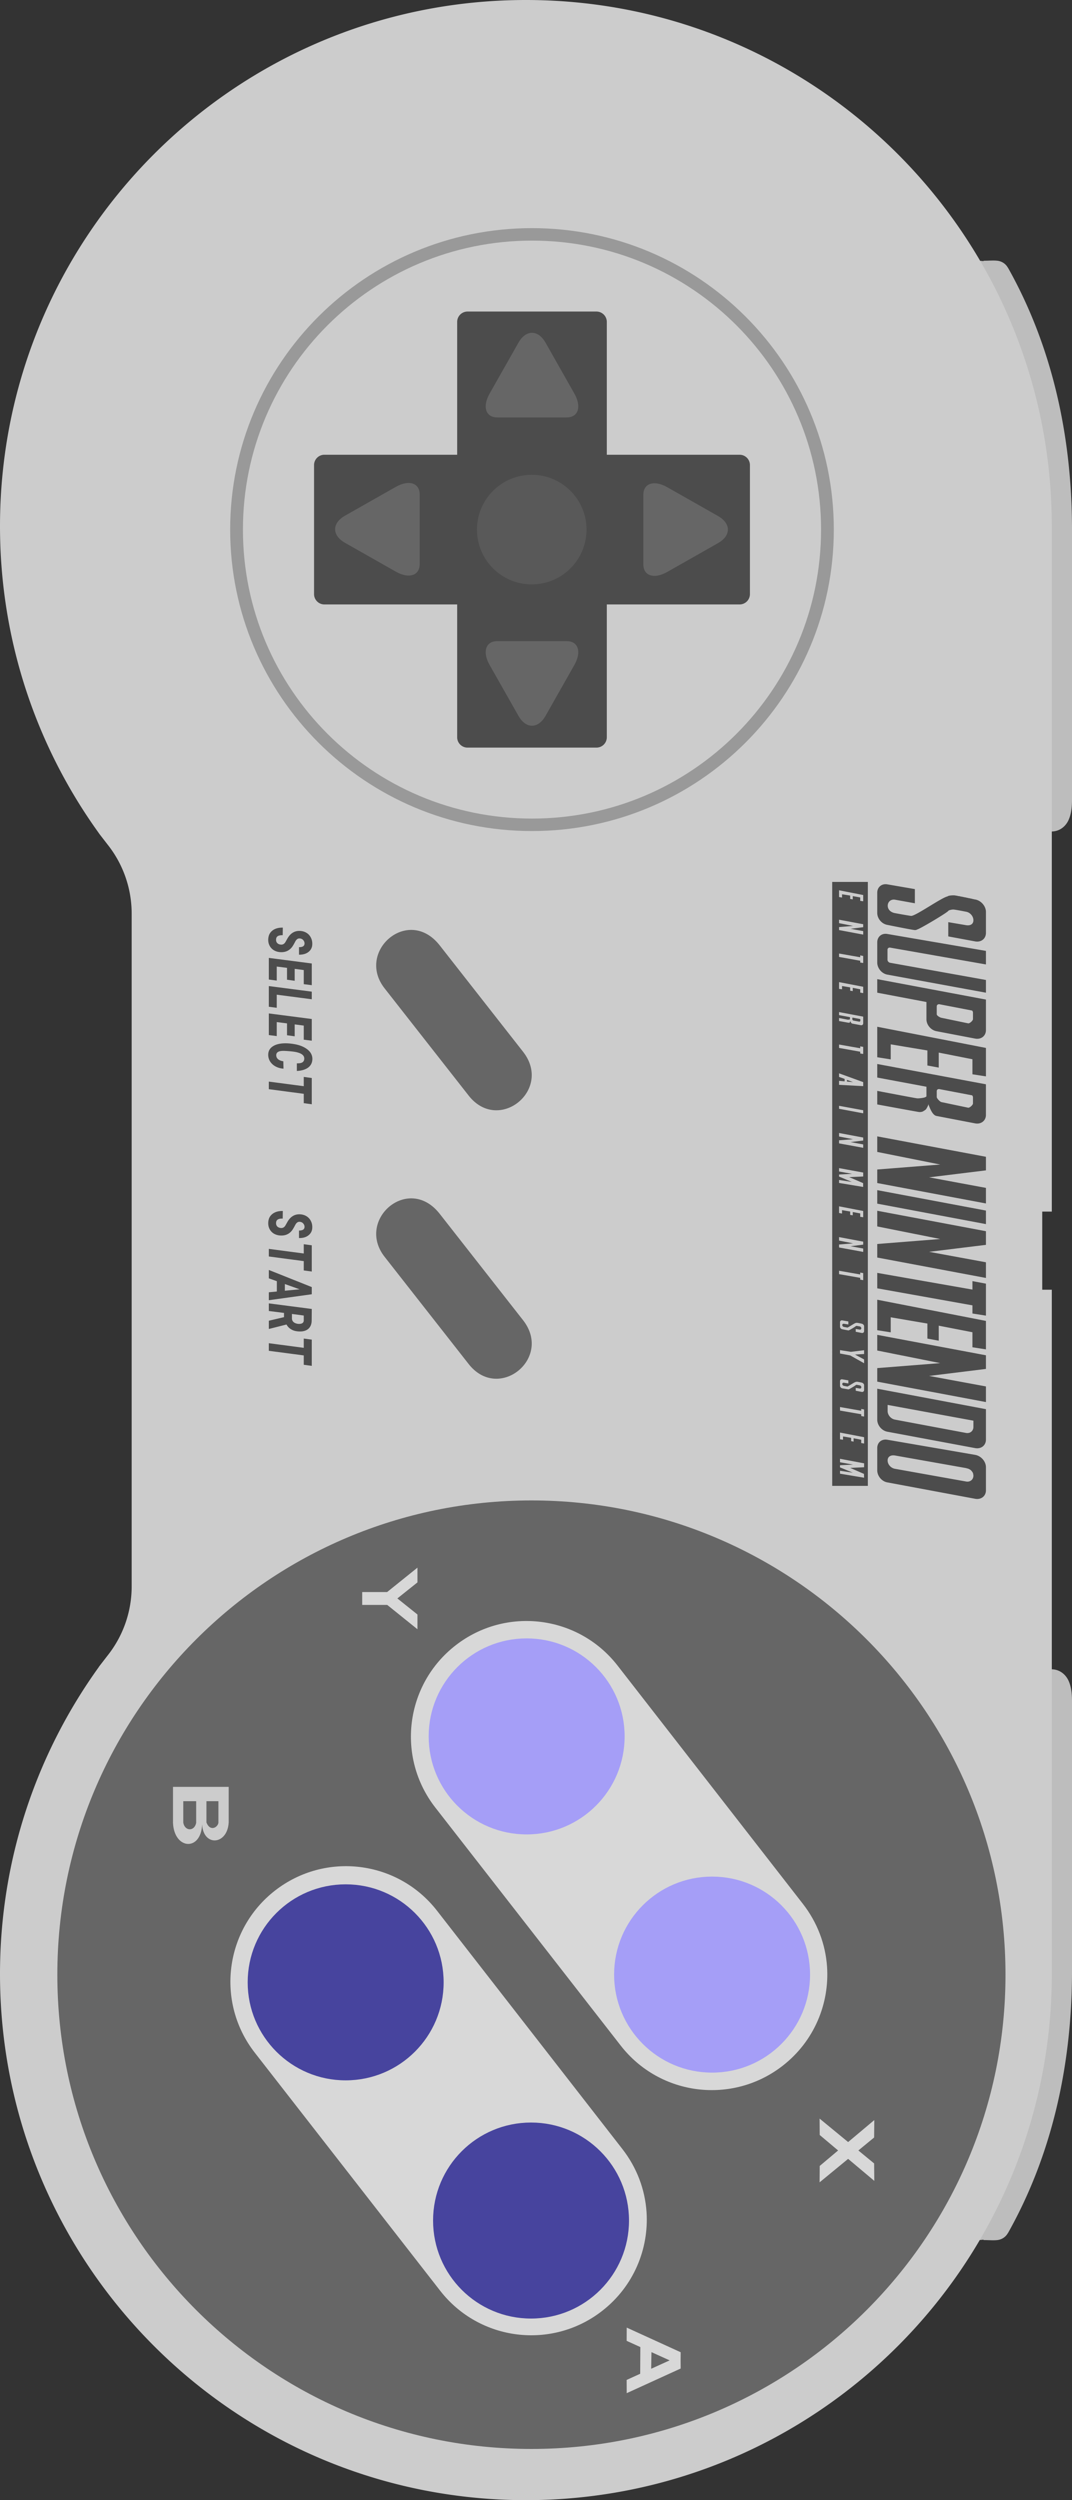 <?xml version="1.0" encoding="UTF-8" standalone="no"?>
<svg
   xmlns:dc="http://purl.org/dc/elements/1.1/"
   xmlns:cc="http://creativecommons.org/ns#"
   xmlns:rdf="http://www.w3.org/1999/02/22-rdf-syntax-ns#"
   xmlns:svg="http://www.w3.org/2000/svg"
   xmlns="http://www.w3.org/2000/svg"
   xmlns:sodipodi="http://sodipodi.sourceforge.net/DTD/sodipodi-0.dtd"
   xmlns:inkscape="http://www.inkscape.org/namespaces/inkscape"
   viewBox="0 0 226.677 528.462"
   version="1.1"
   id="svg44"
   sodipodi:docname="controller.svg"
   inkscape:export-filename="controller.png"
   inkscape:export-xdpi="21.799109"
   inkscape:export-ydpi="21.799109"
   inkscape:version="1.0.2 (e86c870879, 2021-01-15)">
  <rect x="0" y="0" width="226.677" height="528.462" fill="#333333" stroke="none"/>
  <defs
     id="defs48" />
  <sodipodi:namedview
     pagecolor="#ffffff"
     bordercolor="#666666"
     borderopacity="1"
     objecttolerance="10"
     gridtolerance="10"
     guidetolerance="10"
     inkscape:pageopacity="0"
     inkscape:pageshadow="2"
     inkscape:window-width="1920"
     inkscape:window-height="1017"
     id="namedview46"
     showgrid="false"
     inkscape:zoom="0.44657896"
     inkscape:cx="113.3385"
     inkscape:cy="264.23099"
     inkscape:window-x="1912"
     inkscape:window-y="-8"
     inkscape:window-maximized="1"
     inkscape:current-layer="svg44"
     inkscape:document-rotation="0" />
  <path
     d="M226.677 359.573c0-1.359-.113-2.929-.71-4.269-.595-1.34-1.87-2.466-3.672-2.466v.884c-.348-.019-.865.027-.878.456l.168 61.06c-.664 21.81-7.004 40.758-17.119 57.372-.355.705.383 1.006.671.999a39.897 39.897 0 0 0 2.835-.208v.087c1.167 0 2.064.101 2.929 0 .858-.1 1.73-.59 2.219-1.481.007-.007.027.007.034 0 0-.007-.007-.021 0-.027 9.216-16.393 13.524-35.288 13.524-55.368v-57.039zm0 0M226.677 169.023c0 1.361-.113 2.929-.71 4.269-.595 1.347-1.87 2.467-3.672 2.467v-.879c-.348.014-.865-.034-.878-.456l.168-61.066c-.664-21.803-7.004-40.751-17.119-57.365-.355-.703.383-1.012.671-.999 1.172.046 2.097.12 2.835.208v-.087c1.167 0 2.064-.101 2.929 0 .858.094 1.73.583 2.219 1.474.007.007.027-.005.034 0 0 .007-.007.021 0 .027 9.216 16.402 13.524 35.288 13.524 55.377v57.03zm0 0"
     fill="#bdbdbd"
     id="path2" />
  <path
     d="M222.408 111.213v144.881h-2.025v16.515h2.025v144.633c0 61.435-49.759 111.22-111.188 111.22C49.787 528.462 0 478.677 0 417.242c0-24.236 7.761-46.643 20.925-64.92v-.027l1.776-2.299a23.477 23.477 0 0 0 5.142-14.712V193.165a23.477 23.477 0 0 0-5.142-14.712l-1.776-2.299v-.021C7.756 157.87 0 135.463 0 111.213 0 49.787 49.78 0 111.213 0c61.428 0 111.188 49.787 111.188 111.213h.007zm0 0"
     fill="#ccc"
     id="path4" />
  <path
     d="M59.304 199.652c.462.074.824-.12 1.078-.577l.436-.77c.643-1.079 1.522-1.589 2.629-1.534.508.026.957.16 1.347.395.402.242.717.577.932 1.005.221.422.321.885.307 1.388-.007.676-.268 1.22-.777 1.635-.503.408-1.179.609-2.03.602v-1.594c.342.014.623-.048.844-.161.201-.12.314-.323.328-.597 0-.275-.088-.51-.261-.71a1.012 1.012 0 0 0-.71-.369c-.415-.06-.752.175-1.019.698-.268.522-.496.904-.676 1.139-.597.75-1.395 1.105-2.407 1.059-.522-.027-.985-.154-1.386-.39a2.417 2.417 0 0 1-.913-.944c-.221-.403-.321-.858-.307-1.374.014-.362.086-.704.214-1.012.148-.323.362-.597.643-.825.556-.448 1.301-.662 2.225-.643l-.021 1.603c-.463-.014-.818.053-1.059.208-.228.148-.348.401-.348.77 0 .262.079.489.24.671.168.18.403.295.691.327zm0 0M64.23 233.178v-1.977l-7.387-.978v-1.603l7.387.973v-1.965l1.695.235v5.549l-1.695-.234zm0 0M59.948 225.886c-.643-.046-1.215-.208-1.704-.482a3.046 3.046 0 0 1-1.146-1.066 2.659 2.659 0 0 1-.381-1.455c.019-.717.328-1.273.911-1.675.597-.415 1.4-.637 2.406-.678.671-.026 1.409.027 2.205.168.791.134 1.483.362 2.066.671.595.321 1.038.69 1.333 1.112.288.429.429.899.415 1.4-.021.752-.321 1.342-.89 1.771-.583.429-1.381.669-2.394.717v-1.609c.563.007.959-.06 1.186-.221.242-.16.369-.408.383-.736.041-.851-.831-1.368-2.606-1.556-.812-.081-1.388-.12-1.73-.12-1.026-.021-1.555.261-1.589.851-.014.376.113.678.383.904.268.228.637.376 1.112.443l.04 1.561zm0 0M60.691 218.822v-2.507l-2.172-.275v2.963l-1.675-.221v-4.571l9.082 1.179v4.585l-1.695-.214v-2.982l-1.918-.249v2.514l-1.622-.222zm0 0M58.518 210.249v2.775l-1.675-.221v-4.375l9.082 1.179v1.609l-7.407-.967zm0 0M60.691 207.085v-2.507l-2.172-.275v2.963l-1.675-.221v-4.571l9.082 1.179v4.585l-1.695-.214v-2.982l-1.918-.249v2.514l-1.622-.222zm0 0M59.304 259.554c.462.072.824-.122 1.078-.577l.436-.772c.643-1.079 1.522-1.587 2.629-1.534.508.026.957.161 1.347.395.402.242.717.577.932 1.005.221.422.321.879.307 1.381-.007.676-.268 1.227-.777 1.635-.503.415-1.179.616-2.03.604v-1.589c.342.007.623-.048.844-.168.201-.12.314-.314.328-.59 0-.274-.088-.508-.261-.71-.168-.214-.401-.335-.71-.374-.415-.055-.752.18-1.019.703-.268.522-.496.897-.676 1.139-.597.75-1.395 1.098-2.407 1.052a3.064 3.064 0 0 1-1.386-.383 2.417 2.417 0 0 1-.913-.944c-.221-.403-.321-.865-.307-1.374.014-.369.086-.703.214-1.019.148-.314.362-.59.643-.817.556-.45 1.301-.664 2.225-.65l-.021 1.608c-.463-.021-.818.048-1.059.208-.228.148-.348.403-.348.765 0 .268.079.489.24.676.168.182.403.289.691.33zm0 0M64.23 288.474v-1.977l-7.387-.973v-1.608l7.387.978v-1.963l1.695.233v5.544l-1.695-.234zm0 0M61.731 277.736v.932c0 .256.079.482.24.678.168.187.396.328.691.408.281.081.563.106.837.067.462-.06.703-.288.731-.671v-1.084l-2.499-.33zm-1.677-.221l-3.21-.408v-1.609l9.082 1.181-.021 2.419c0 .764-.235 1.361-.71 1.783-.482.41-1.139.597-1.97.551-.657-.027-1.194-.168-1.623-.429a2.523 2.523 0 0 1-1.017-1.04l-3.634.918h-.106v-1.716l3.21-.757v-.893zm0 0M58.539 270.806l-1.695-.602v-1.771l9.082 3.62v1.515l-9.082 1.259v-1.676l1.695-.16v-2.185zm1.695.604v1.414l3.118-.302-3.118-1.112zm0 0M64.23 268.534v-1.971l-7.387-.978v-1.608l7.387.978v-1.965l1.695.235v5.544l-1.695-.235zm0 0"
     fill="#4c4c4c"
     id="path6" />
  <path
     d="M112.488 174.975c-34.867 0-63.131-28.225-63.131-63.038s28.263-63.029 63.131-63.029c34.873 0 63.136 28.217 63.136 63.029s-28.263 63.038-63.136 63.038"
     fill="#999"
     id="path8" />
  <path
     d="M112.487 174.975c-34.866 0-63.131-28.225-63.131-63.038s28.265-63.029 63.131-63.029c34.873 0 63.138 28.217 63.138 63.029s-28.265 63.038-63.138 63.038"
     fill="none"
     stroke="#999"
     stroke-width="1.373"
     id="path10" />
  <path
     d="M112.495 173.024c-33.761 0-61.126-27.347-61.126-61.087 0-33.733 27.366-61.078 61.126-61.078 33.752 0 61.12 27.345 61.12 61.078 0 33.74-27.368 61.087-61.12 61.087"
     fill="#ccc"
     id="path12" />
  <path
     d="M112.366 517.639c-55.361 0-100.242-44.881-100.242-100.242 0-55.363 44.881-100.249 100.242-100.249 55.363 0 100.249 44.886 100.249 100.249.001 55.361-44.886 100.242-100.249 100.242"
     fill="#666"
     id="path14" />
  <path
     d="M128.312 155.846v-28.083h28.083a2.188 2.188 0 0 0 2.179-2.184v-27.28a2.182 2.182 0 0 0-2.179-2.177h-28.083V68.036a2.193 2.193 0 0 0-2.184-2.184H98.854a2.193 2.193 0 0 0-2.184 2.184v28.085H68.587a2.182 2.182 0 0 0-2.179 2.177v27.28c0 1.199.978 2.184 2.179 2.184H96.67v28.083c0 1.199.985 2.179 2.184 2.179h27.273a2.188 2.188 0 0 0 2.185-2.178"
     fill="#4c4c4c"
     id="path16" />
  <path
     d="M115.355 72.427c-1.573-2.775-4.154-2.775-5.722 0l-6.1 10.757c-1.575 2.776-.844 5.048 1.628 5.048h14.658c2.473 0 3.203-2.272 1.628-5.048l-6.092-10.757c-1.573-2.775-4.154-2.775-5.722 0l-6.1 10.757c-1.575 2.776-.844 5.048 1.628 5.048h14.658c2.473 0 3.203-2.272 1.628-5.048l-6.092-10.757zm0 0M115.355 151.316c-1.573 2.775-4.154 2.775-5.722 0l-6.1-10.751c-1.575-2.781-.844-5.048 1.628-5.048h14.658c2.473 0 3.203 2.267 1.628 5.048l-6.092 10.751c-1.573 2.775-4.154 2.775-5.722 0l-6.1-10.751c-1.575-2.781-.844-5.048 1.628-5.048h14.658c2.473 0 3.203 2.267 1.628 5.048l-6.092 10.751zm0 0M151.831 114.799c2.775-1.575 2.775-4.149 0-5.724l-10.75-6.098c-2.776-1.575-5.048-.839-5.048 1.635v14.652c0 2.472 2.272 3.203 5.048 1.635l10.75-6.1c2.775-1.575 2.775-4.149 0-5.724l-10.75-6.098c-2.776-1.575-5.048-.839-5.048 1.635v14.652c0 2.472 2.272 3.203 5.048 1.635l10.75-6.1zm0 0M72.943 114.732c-2.774-1.575-2.774-4.149 0-5.724L83.7 102.91c2.775-1.57 5.048-.839 5.048 1.635v14.651c0 2.473-2.273 3.21-5.048 1.635l-10.757-6.099c-2.774-1.575-2.774-4.149 0-5.724L83.7 102.91c2.775-1.57 5.048-.839 5.048 1.635v14.651c0 2.473-2.273 3.21-5.048 1.635l-10.757-6.099zm0 0"
     fill="#666"
     id="path18" />
  <path
     d="M180.384 228.729l-1.287-.47v.355l1.287.115zm1.534-13.238c0-.041-.019-.067-.039-.094l-1.541-.295h-.007c-.06 0-.108.041-.108.094v.268c0 .067.141.235.208.249l1.268.24c.074.014.22-.106.22-.173v-.289zm.61 53.606v1.494l-.63-.113v-.376l-4.478-.784v-.717l4.478.784v-.401l.63.113zm0-6.649v.63l-2.668.336 2.668.489v.717l-5.108-.939v-.63l2.963-.242-2.963-.583v-.738l5.108.96zm0-6.48v1.32l-.63-.088v-.717l-1.582-.293v.697l-.544-.094v-.71l-1.721-.295v.724l-.631-.12v-1.409l5.108.985zm0-8.125v.832l-2.963.134 2.95 1.273v.805l-5.094-.844v-.631l2.696.41-2.696-1.127v-.441l2.756-.136-2.756-.496v-.717l5.107.938zm0-7.398v.63l-2.668.328 2.668.496v.717l-5.108-.937v-.65l2.963-.228-2.963-.577v-.738l5.108.959zm0-5.771v.649l-5.108-.957v-.63l5.108.938zm0-5.945v.851l-5.108-.275v-.846l1.174.108v-.516l-1.174-.422v-.757l5.108 1.857zm0-7.447v1.494l-.63-.094v-.376l-4.478-.803v-.717l4.478.784v-.403l.63.115zm0-6.395v1.421c0 .269-.235.443-.516.39l-1.81-.341c-.194-.034-.355-.376-.429-.556v.093h-.019v.087l-.027.021v.067h-.021v.046h-.026v.021c-.053.033-.214.046-.249.046-.026 0-2.011-.362-2.011-.362v-.643s1.783.348 1.85.355a.835.835 0 0 0 .256-.026c.053 0 .148-.007.201-.062v-.448l-2.306-.429v-.643l5.107.963zm0-6.312v1.34l-.63-.108v-.697l-1.582-.309v.691l-.544-.088v-.697l-1.721-.288v.69l-.631-.088v-1.428l5.108.982zm0-6.502v1.474l-.63-.094v-.376l-4.478-.81v-.717l4.478.784v-.402l.63.141zm0-6.717v.625l-2.668.341 2.668.489v.738l-5.108-.959v-.63l2.963-.242-2.963-.589v-.731l5.108.958zm0-6.172v1.319l-.63-.086v-.717l-1.582-.288v.69l-.544-.088v-.717l-1.721-.268v.69l-.631-.113v-1.428l5.108 1.006zm.187 120.122v.83l-2.943.134 2.917 1.273.026.805-5.093-.851v-.623l2.694.402-2.694-1.112v-.456l2.761-.134-2.761-.489v-.738l5.093.959zm0-5.523v1.34l-.609-.106v-.698l-1.609-.307v.71l-.522-.108v-.697l-1.716-.288v.69l-.637-.093v-1.421l5.093.978zm0-5.858v1.495l-.609-.108v-.381l-4.483-.777v-.745l4.483.784v-.383l.609.115zm0-5.214v1.098c0 .263-.221.45-.496.403l-1.273-.249v-.602l.837.134c.196.033.343-.081.343-.268a.416.416 0 0 0-.343-.403l-.609-.113c-.034-.021-.208.033-.228.067-.046.081-1.368.879-1.467.879-.048.019-.074.019-.094.019a106.77 106.77 0 0 0-1.287-.221c-.261-.053-.475-.3-.475-.556v-.964c0-.263.214-.429.475-.383l1.287.221v.65l-.925-.154c-.189-.034-.362.088-.362.268 0 .189.173.362.362.403l.743.134c.316-.129 1.455-.913 1.723-.966.034-.026.196-.046.316-.046.134.007.978.18.978.18l.021.027h.039l.048.021h.026l.021.019h.027l.019.027h.021l.021.021.026.019h.027v.021l.014.027.027.021.019.026.021.021.027.021.019.026v.021l.027.021v.026l.021.021v.074l.024.009zm0-7.313v.805l-1.923.113 1.923 1.033v.805l-2.943-1.656-2.15-.403v-.717l2.311.362 2.782-.342zm0-5.141v1.093c0 .268-.221.455-.496.401l-1.273-.249v-.595l.837.134c.196.027.343-.088.343-.275a.428.428 0 0 0-.343-.403l-.609-.106c-.034-.021-.208.033-.228.06-.046.088-1.368.878-1.467.878-.048.021-.074.026-.094.021a56.991 56.991 0 0 1-1.287-.249.584.584 0 0 1-.475-.556v-.939c0-.261.214-.429.475-.383l1.287.228v.643l-.925-.154c-.189-.033-.362.081-.362.268 0 .182.173.376.362.403l.743.134c.316-.12 1.455-.911 1.723-.966.034-.026.196-.046.316-.039.134.007.978.18.978.18v.021h.06l.048.027h.026l.021.014h.027l.019.026h.021l.046.048h.027v.019l.014.021.046.046h.021v.027l.027.014.019.026v.021l.027.027v.021l.021.019v.074l.025.02zm-6.741-93.841V314.07h7.533V186.416h-7.533zm29.764 45.443v1.388c0 .3-.703.951-1.018.891l-5.657-1.186c-.288-.055-.987-.779-.987-1.072v-1.227c0-.256.161-.436.403-.45.039 0 .093-.007.134 0l6.944 1.321.026.019.021.021.021.046v.027l.021.021.026.019v.021l.021.021v.026l.027.048v.067h.018zm0-17.83v1.388c0 .309-.703.952-1.018.89l-5.678-1.179c-.288-.06-.966-.45-.966-.738v-1.723l.021-.026v-.088h.021v-.041l.021-.026v-.021l.019-.027.027-.019v-.027h.021l.026-.014.021-.026h.027l.039-.041h.046l.021-.026h.046l.027-.021h.021c.039 0 .093-.007.134 0l6.944 1.34c.107.123.18.278.18.425m.095 97.784v.086c0 .846-.69 1.402-1.536 1.254l-15.046-2.689c-.851-.141-1.561-.918-1.561-1.762s.71-1.193 1.561-1.052l15.046 2.666.067.021.062.027.093.014.067.026.087.021.067.021.074.019.067.048.067.026.067.041.067.026.069.041.046.046.134.094.046.06.048.046.039.048.094.134.046.039.041.067.026.074.048.067.019.041.021.087.027.074v.067l.019.067v.087l.028.068zm0-11.522v1.319c0 .851-.69 1.421-1.536 1.28l-15.046-2.821c-.851-.148-1.561-.966-1.561-1.81v-1.301l18.143 3.333zm2.647 9.846c0-1.227-1.019-2.399-2.285-2.62l-18.572-3.198c-1.187-.208-2.126.57-2.126 1.75v4.719c0 1.179.939 2.332 2.126 2.546l18.572 3.466c1.266.235 2.285-.563 2.285-1.783v-4.88zm0-12.279l-22.984-4.324v6.536c0 1.186.939 2.325 2.126 2.553l18.572 3.466c1.266.233 2.285-.565 2.285-1.79v-6.441zm0-11.388l-22.984-4.317v3.312l13.318 2.661-13.318 1.052v2.862l22.984 4.317v-3.305l-12.018-2.219 12.018-1.481v-2.882zm0-7.265l-22.984-4.478v6.441l2.85.45v-3.178l7.754 1.321v3.176l2.4.45v-3.176l7.124 1.386v3.178l2.855.443v-6.013zm0-7.875l-2.855-.537v1.79l-20.129-3.531v3.264l20.129 3.6v1.723l2.855.448v-6.757zm0-11.086l-22.984-4.324v3.312l13.318 2.661-13.318 1.052v2.862l22.984 4.317v-3.312l-12.018-2.212 12.018-1.474v-2.882zm0-4.364l-22.984-4.317v2.855l22.984 4.324v-2.862zm0-11.367l-22.984-4.317v3.291l13.318 2.661-13.318 1.052v2.862l22.984 4.317v-3.291l-12.018-2.232 12.018-1.474v-2.869zm0-15.323l-22.984-4.29v2.862l10.403 1.944v2.037c-.256.269-.717.295-.952.343-.335.046-.77.106-1.105.06-.336-.034-8.346-1.561-8.346-1.561v2.862s8.727 1.608 8.867 1.608c.141.007.583 0 .832-.154.16-.106.522-.288.657-.496.261-.395.434-.844.434-.844v-.201c.323.812.858 2.359 1.743 2.521l8.164 1.568c1.266.24 2.285-.563 2.285-1.79v-6.469zm0-7.686l-22.984-4.478v6.448l2.85.45v-3.178l7.754 1.294v3.178l2.4.443v-3.171l7.124 1.407v3.178l2.855.443v-6.014zm0-10.222l-22.984-4.317v2.862l10.403 1.971v3.644c0 1.187.945 2.306 2.131 2.527l8.164 1.561c1.266.235 2.285-.563 2.285-1.79v-6.458zm0-10.288l-20.858-3.579c-1.187-.208-2.126.589-2.126 1.769v4.269c0 1.181.939 2.334 2.126 2.553l20.858 3.821v-2.687l-20.274-3.639c-.288-.055-.544-.343-.544-.631v-2.117c0-.302.256-.496.544-.456l20.274 3.56v-2.863zm0-8.231c0-1.227-1.019-2.419-2.285-2.641h-.074l-.021-.021h-.067l-.046-.021h-.041l-.046-.019h-.067l-.046-.027h-.067l-.074-.021-.062-.026-.141-.027-.153-.039-.161-.021-.161-.048-.18-.019-.175-.048-.208-.039-.182-.046-.381-.067-.201-.048-.189-.039-.18-.027-.182-.039-.18-.048-.182-.019-.153-.021-.142-.046-.153-.027h-.067l-.048-.021h-.106l-.074-.026h-.088l-.046-.021h-.048c-.556-.021-1.306.053-1.446.228-1.213.214-6.858 4.23-7.716 4.115-.863-.113-3.391-.583-3.391-.583-.851-.148-1.536-.724-1.536-1.568 0-.837.678-1.414 1.536-1.273l4.202.757v-2.996l-5.83-1.005c-1.187-.201-2.126.59-2.126 1.771v4.269c0 1.186.939 2.313 2.126 2.527 0 0 5.448 1.105 5.83 1.098.396-.007.436-.113.436-.113.443 0 6.407-3.572 6.628-3.934.094-.161.685-.288 1.04-.295.355-.007 2.74.468 2.74.468.846.148 1.536.952 1.536 1.796 0 .844-.69 1.194-1.536 1.047l-3.78-.643v3.015l5.678 1.054c1.266.233 2.285-.563 2.285-1.79v-4.433zm0 0"
     fill="#4c4c4c"
     id="path20" />
  <path
     d="M99.036 231.497l-17.702-22.573c-6.146-7.802 4.988-17.548 11.63-9.116l17.694 22.574c6.212 8.07-5.328 17.299-11.622 9.115M99.036 288.239l-17.702-22.573c-6.146-7.802 4.988-17.548 11.63-9.115l17.694 22.573c6.212 8.07-5.328 17.3-11.622 9.115"
     fill="#666"
     id="path22" />
  <path
     d="M184.835 451.806l.039-3.686-5.535 4.652-6.033-4.96.027 3.466 3.886 3.27-3.886 3.27-.027 3.466 6.033-4.96 5.535 4.652-.039-3.686-3.332-2.742 3.332-2.742zm0 0M143.929 497.196l-.014 1.721.014 1.723-11.409 5.208-.012-2.8 2.862-1.301.033-5.643-2.895-1.314.012-2.802 11.409 5.208zm-6.234 3.492l3.9-1.771-3.84-1.742-.06 3.513zm0 0M88.271 334.474v-3.118l-6.414 5.161H76.59v2.721h5.295l6.386 5.141v-3.116l-4.248-3.399 4.248-3.39zm0 0"
     fill="#d8d8d8"
     id="path24" />
  <path
     d="M48.359 377.691v7.601h-.007c-.309 4.744-5.383 5.053-5.611.328-.221 5.758-5.918 5.369-6.16-.328v-.027l-.007-.127h.007v-7.447h11.778zm-9.605 7.559c.302 1.817 2.359 1.93 2.728.041v-4.571h-2.728v4.53zm4.898-.039c.738 1.951 2.347 1.126 2.534.081v-4.571h-2.534v4.49zm0 0"
     fill="#ccc"
     id="path26" />
  <path
     d="M132.092 367.027c0-11.434-9.296-20.731-20.731-20.731s-20.731 9.296-20.731 20.731c0 11.434 9.296 20.731 20.731 20.731s20.731-9.297 20.731-20.731zm-1.756 0c0 10.491-8.485 18.975-18.975 18.975-10.489 0-18.98-8.485-18.98-18.975 0-10.489 8.492-18.974 18.98-18.974 10.491 0 18.975 8.485 18.975 18.974zm0 0M171.302 417.362c0-11.441-9.29-20.703-20.731-20.703-11.434 0-20.724 9.262-20.724 20.703 0 11.434 9.29 20.731 20.724 20.731 11.441 0 20.731-9.296 20.731-20.731zm-1.75 0c0 10.489-8.492 18.975-18.981 18.975-10.482 0-18.975-8.487-18.975-18.975s8.493-18.955 18.975-18.955c10.489.001 18.981 8.466 18.981 18.955zm0 0M93.808 419.025c0-11.434-9.296-20.731-20.731-20.731-11.441 0-20.705 9.296-20.705 20.731 0 11.434 9.264 20.703 20.705 20.703 11.435 0 20.731-9.269 20.731-20.703zm-1.757 0c0 10.489-8.485 18.948-18.974 18.948s-18.948-8.459-18.948-18.948 8.459-18.975 18.948-18.975c10.489-.001 18.974 8.486 18.974 18.975zm0 0M133.016 469.36c0-11.434-9.296-20.731-20.731-20.731s-20.724 9.296-20.724 20.731c0 11.434 9.29 20.731 20.724 20.731s20.731-9.296 20.731-20.731zm-1.748 0c0 10.489-8.492 18.974-18.975 18.974-10.489 0-18.981-8.485-18.981-18.974s8.492-18.975 18.981-18.975c10.483 0 18.975 8.487 18.975 18.975zm0 0"
     fill="#f4f4f4"
     id="path28" />
  <path
     d="M127.34 488.449c-10.636 8.291-25.966 6.4-34.257-4.243l-39.21-50.329c-8.291-10.643-6.373-25.973 4.271-34.257 10.643-8.291 25.966-6.4 34.257 4.243l39.188 50.363c3.111 3.988 4.799 8.612 5.122 13.303.528 7.816-2.715 15.745-9.371 20.92zm0 0"
     fill="#d8d8d8"
     id="path30" />
  <path
     d="M133.004 469.36c0 11.448-9.264 20.717-20.719 20.717-11.446 0-20.71-9.269-20.71-20.717 0-11.455 9.264-20.717 20.71-20.717 11.456.001 20.719 9.263 20.719 20.717zm0 0"
     fill="#47449e"
     id="path32" />
  <path
     d="M165.511 436.633c-10.643 8.284-25.966 6.393-34.257-4.25l-39.215-50.329c-8.284-10.643-6.367-25.973 4.276-34.257 10.643-8.291 25.966-6.4 34.257 4.243l39.183 50.361c3.109 3.989 4.804 8.613 5.127 13.305.527 7.816-2.715 15.745-9.371 20.927zm0 0"
     fill="#d8d8d8"
     id="path34" />
  <path
     d="M171.288 417.376c0 11.448-9.262 20.717-20.717 20.717-11.448 0-20.717-9.269-20.717-20.717s9.269-20.717 20.717-20.717c11.455 0 20.717 9.269 20.717 20.717zm0 0"
     fill="#a59ef7"
     id="path36" />
  <path
     d="M93.808 419.011c0 11.448-9.269 20.717-20.717 20.717-11.455 0-20.719-9.269-20.719-20.717s9.264-20.717 20.719-20.717c11.448 0 20.717 9.269 20.717 20.717zm0 0"
     fill="#47449e"
     id="path38" />
  <path
     d="M132.08 367.027c0 11.448-9.271 20.717-20.719 20.717-11.453 0-20.717-9.269-20.717-20.717s9.264-20.717 20.717-20.717c11.448 0 20.719 9.269 20.719 20.717zm0 0"
     fill="#a59ef7"
     id="path40" />
  <circle
     cx="112.439"
     cy="111.942"
     r="11.582"
     fill="#595959"
     id="circle42" />
</svg>
